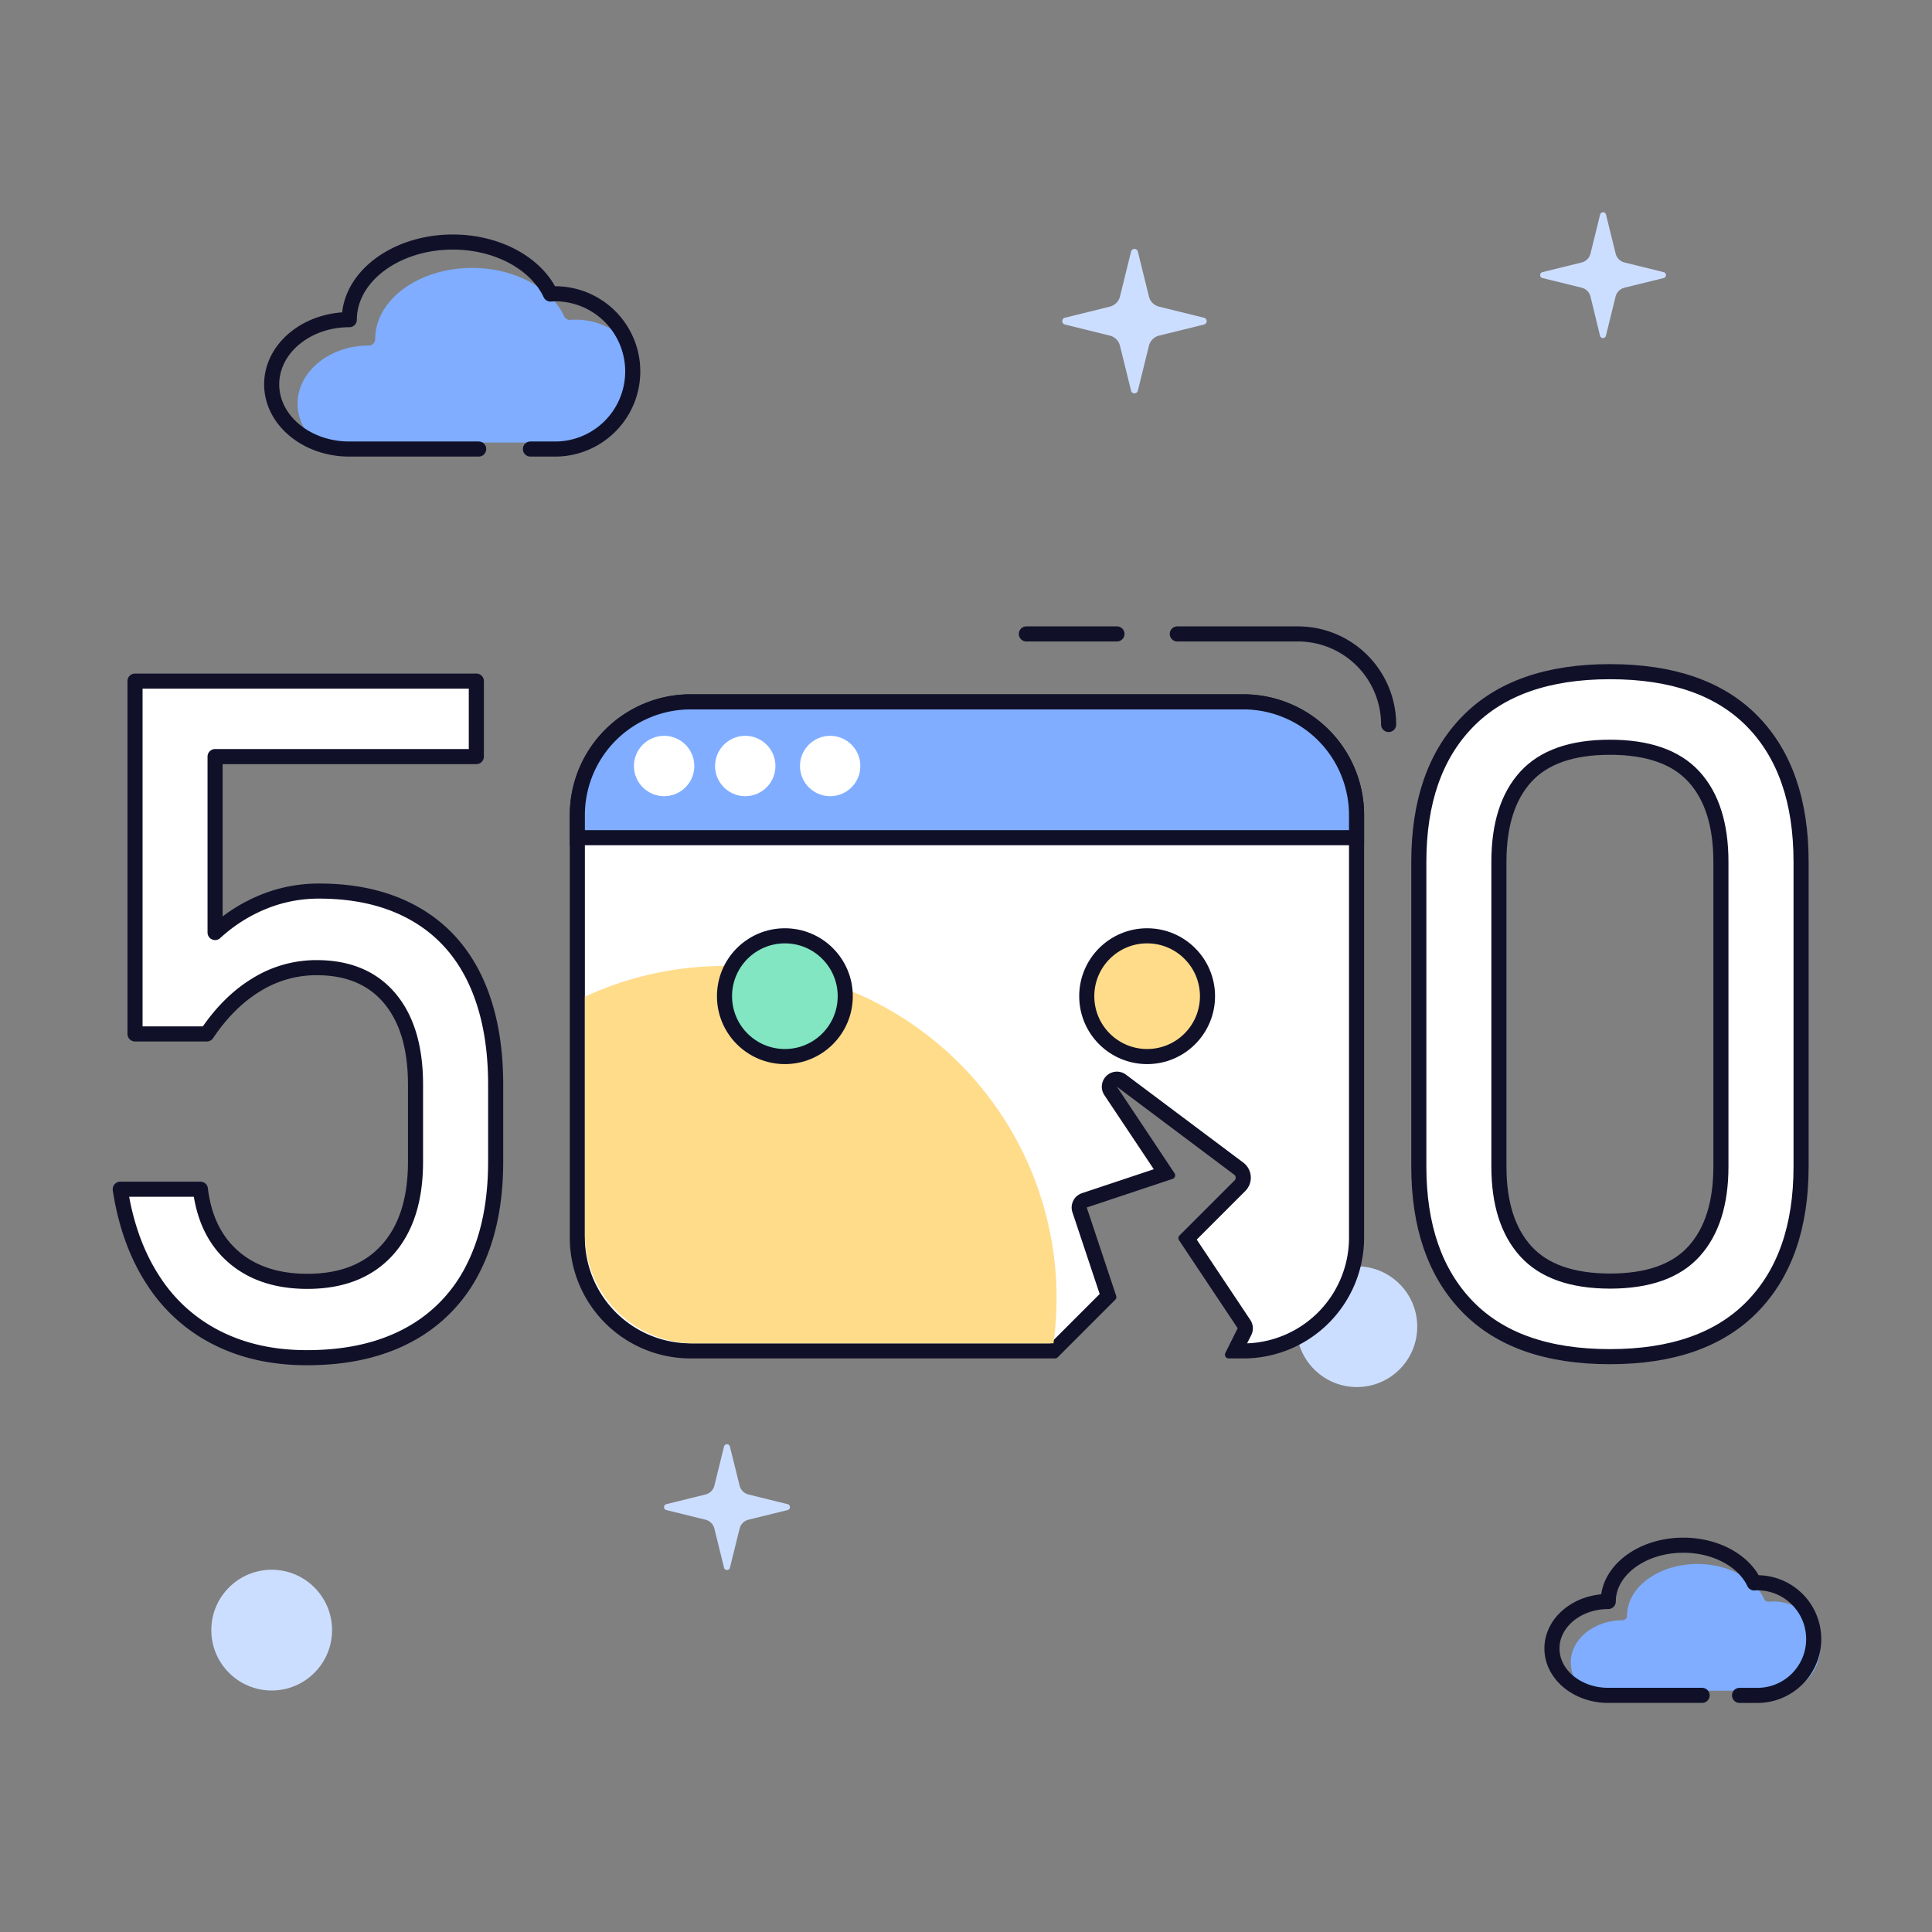 <svg viewBox="0 0 1024 1024" xmlns="http://www.w3.org/2000/svg"><rect x="0" y="0" width="1024" height="1024" fill="#808080" stroke="none"/><defs><style>.cls-1,.cls-7{fill:none;}.cls-2{fill:#ccdeff;}.cls-10,.cls-3{fill:#fff;}.cls-4{fill:#101129;}.cls-5,.cls-8{fill:#ffdc8a;}.cls-6{fill:#80adff;}.cls-10,.cls-7,.cls-8,.cls-9{stroke:#101129;stroke-linecap:round;stroke-linejoin:round;stroke-width:8px;}.cls-9{fill:#81e6c1;}</style></defs><g id="图层_2"><g id="缺省页"><g id="_500"><rect height="1024" width="1024" class="cls-1"></rect><circle r="32" cy="703.17" cx="719.17" class="cls-2"></circle><path d="M654.47,716l5.11-10.21a4,4,0,0,0-.25-4l-30.18-45.27,28.05-28a6,6,0,0,0-.64-9L594.4,572.8a4,4,0,0,0-2.4-.8,4,4,0,0,0-3.33,6.22l29.1,43.64-43,14.35a4,4,0,0,0-2.53,5l15.21,45.66L558.34,716H366a60.07,60.07,0,0,1-60-60V432a60.07,60.07,0,0,1,60-60H659a60.07,60.07,0,0,1,60,60V656a60.07,60.07,0,0,1-60,60Z" class="cls-3"></path><path d="M659,376a56.06,56.06,0,0,1,56,56V656a56.07,56.07,0,0,1-54,56l2.2-4.39a8,8,0,0,0-.5-8L634.29,657,660,631.29A10,10,0,0,0,659,616.22L596.8,569.6a8,8,0,0,0-11.46,10.84l26.19,39.28-38.06,12.69a8,8,0,0,0-5.06,10.12l14.44,43.31L556.69,712H366a56.06,56.06,0,0,1-56-56V432a56.06,56.06,0,0,1,56-56H659m0-8H366a64,64,0,0,0-64,64V656a64,64,0,0,0,64,64H559.17a2,2,0,0,0,1.42-.59l30.54-30.54a2,2,0,0,0,.48-2L576,640l45.52-15.17a2,2,0,0,0,1-3L592,576l62.16,46.62a2,2,0,0,1,.21,3l-29.21,29.21a2,2,0,0,0-.25,2.52L656,704l-6.55,13.11a2,2,0,0,0,1.79,2.89H659a64,64,0,0,0,64-64V432a64,64,0,0,0-64-64Z" class="cls-4"></path><path d="M384,512a175.36,175.36,0,0,0-74,16.28V654a58,58,0,0,0,58,58H558.36A176,176,0,0,0,384,512Z" class="cls-5"></path><path d="M932,896.1a24.37,24.37,0,1,0,7.46-47.25c-.62,0-1.27,0-2,.08a2.47,2.47,0,0,1-2.44-1.43,25.1,25.1,0,0,0-4-6.09l-1,.06a2.49,2.49,0,0,1-2.44-1.43,23.5,23.5,0,0,0-2-3.4c-6.8-4.82-16-7.69-25.89-7.69-20.57,0-37.31,12.27-37.31,27.36a2.48,2.48,0,0,1-2.49,2.48c-15.08,0-27.36,10.05-27.36,22.39a19,19,0,0,0,2.95,10.09,31.24,31.24,0,0,0,17,4.83Z" class="cls-6"></path><path d="M922,898.59h10a29.85,29.85,0,0,0,0-59.69c-.75,0-1.5,0-2.23.09-5.43-11.64-20.19-20-37.57-20-22,0-39.79,13.36-39.79,29.85-16.48,0-29.84,11.13-29.84,24.87s13.36,24.87,29.84,24.87h49.74" class="cls-7"></path><path d="M294.86,234.57a37.7,37.7,0,0,0,31.3-58.73,37.48,37.48,0,0,0-21-6.41c-.85,0-1.74,0-2.82.12a3.42,3.42,0,0,1-3.36-2,34.8,34.8,0,0,0-5.58-8.4c-.42,0-.86,0-1.35.08a3.42,3.42,0,0,1-3.36-2A33.71,33.71,0,0,0,286,152.6C276.6,146,263.91,142,250.29,142c-28.36,0-51.43,16.92-51.43,37.71a3.43,3.43,0,0,1-3.43,3.43c-20.8,0-37.72,13.85-37.72,30.86a26.29,26.29,0,0,0,4.07,13.91,43,43,0,0,0,23.36,6.66Z" class="cls-6"></path><path d="M281.14,238h13.72a41.15,41.15,0,0,0,0-82.29c-1,0-2.06.06-3.08.13-7.48-16-27.83-27.55-51.78-27.55-30.3,0-54.86,18.42-54.86,41.14-22.72,0-41.14,15.35-41.14,34.28S162.42,238,185.14,238h68.57" class="cls-7"></path><path d="M386.85,766.66,392,787.4a6.45,6.45,0,0,0,4.71,4.72l20.75,5.11a1.61,1.61,0,0,1,0,3.13l-20.75,5.11a6.44,6.44,0,0,0-4.71,4.72l-5.12,20.74a1.61,1.61,0,0,1-3.12,0l-5.12-20.74a6.44,6.44,0,0,0-4.71-4.72l-20.75-5.11a1.61,1.61,0,0,1,0-3.13l20.75-5.11a6.45,6.45,0,0,0,4.71-4.72l5.12-20.74A1.6,1.6,0,0,1,386.85,766.66Z" class="cls-2"></path><path d="M851.2,113.66l5.12,20.75a6.44,6.44,0,0,0,4.71,4.71l20.74,5.12a1.61,1.61,0,0,1,0,3.13L861,152.48a6.44,6.44,0,0,0-4.71,4.71l-5.12,20.75a1.61,1.61,0,0,1-3.13,0L843,157.19a6.44,6.44,0,0,0-4.71-4.71l-20.75-5.11a1.61,1.61,0,0,1,0-3.13l20.75-5.12a6.44,6.44,0,0,0,4.71-4.71l5.11-20.75A1.61,1.61,0,0,1,851.2,113.66Z" class="cls-2"></path><path d="M603.08,133.34l5.87,23.8a7.38,7.38,0,0,0,5.41,5.41l23.79,5.87a1.85,1.85,0,0,1,0,3.59l-23.79,5.86a7.38,7.38,0,0,0-5.41,5.41l-5.87,23.8a1.85,1.85,0,0,1-3.59,0l-5.87-23.8a7.38,7.38,0,0,0-5.41-5.41L564.42,172a1.85,1.85,0,0,1,0-3.59l23.79-5.87a7.38,7.38,0,0,0,5.41-5.41l5.87-23.8A1.85,1.85,0,0,1,603.08,133.34Z" class="cls-2"></path><circle r="32" cy="528" cx="608" class="cls-8"></circle><circle r="32" cy="528" cx="416" class="cls-9"></circle><path d="M306,444V432a60.07,60.07,0,0,1,60-60H659a60.07,60.07,0,0,1,60,60v12Z" class="cls-6"></path><path d="M659,376a56.06,56.06,0,0,1,56,56v8H310v-8a56.06,56.06,0,0,1,56-56H659m0-8H366a64,64,0,0,0-64,64v16H723V432a64,64,0,0,0-64-64Z" class="cls-4"></path><circle r="16" cy="406" cx="352" class="cls-3"></circle><circle r="16" cy="406" cx="395" class="cls-3"></circle><circle r="16" cy="406" cx="440" class="cls-3"></circle><path d="M115.14,709.17a86.14,86.14,0,0,1-33.93-30.52q-13.06-20-17.46-48.1v-.24h42.48v.24q2.94,23.21,17.82,35.89t38.82,12.7q27.34,0,42.36-16.6t15-46.88V574.89q0-29.53-13.68-45.78t-38.81-16.23a60.16,60.16,0,0,0-31.74,9q-14.9,9-26.37,26.12H71.56V361H252.47v40H114v93.26a85.54,85.54,0,0,1,25.52-16.23,77.49,77.49,0,0,1,29.66-5.74q29.53,0,50.66,12t32,35q10.86,23.07,10.87,55.54v40.77q0,33-11.72,56.27a80.67,80.67,0,0,1-34.18,35.53q-22.47,12.21-54,12.2Q136,719.66,115.14,709.17Z" class="cls-10"></path><path d="M777.73,692.45Q752,665.84,752,618.23V456.85q0-47.85,25.88-74.34T853.29,356q49.8,0,75.56,26.37t25.76,74.46V618.23q0,47.85-25.88,74.34t-75.44,26.49Q803.48,719.06,777.73,692.45Zm120.11-29.18q14.28-15.75,14.28-45V456.85q0-29.53-14.28-45.16t-44.55-15.63q-30.28,0-44.56,15.63t-14.28,45.16V618.23q0,29.29,14.28,45T853.29,679Q883.56,679,897.84,663.27Z" class="cls-10"></path><circle r="32" cy="864" cx="144" class="cls-2"></circle><path d="M736,388a4,4,0,0,1-4-4,44.05,44.05,0,0,0-44-44H624a4,4,0,0,1,0-8h64a52.06,52.06,0,0,1,52,52A4,4,0,0,1,736,388Z" class="cls-4"></path><path d="M592,340H544a4,4,0,0,1,0-8h48a4,4,0,0,1,0,8Z" class="cls-4"></path></g></g></g></svg>